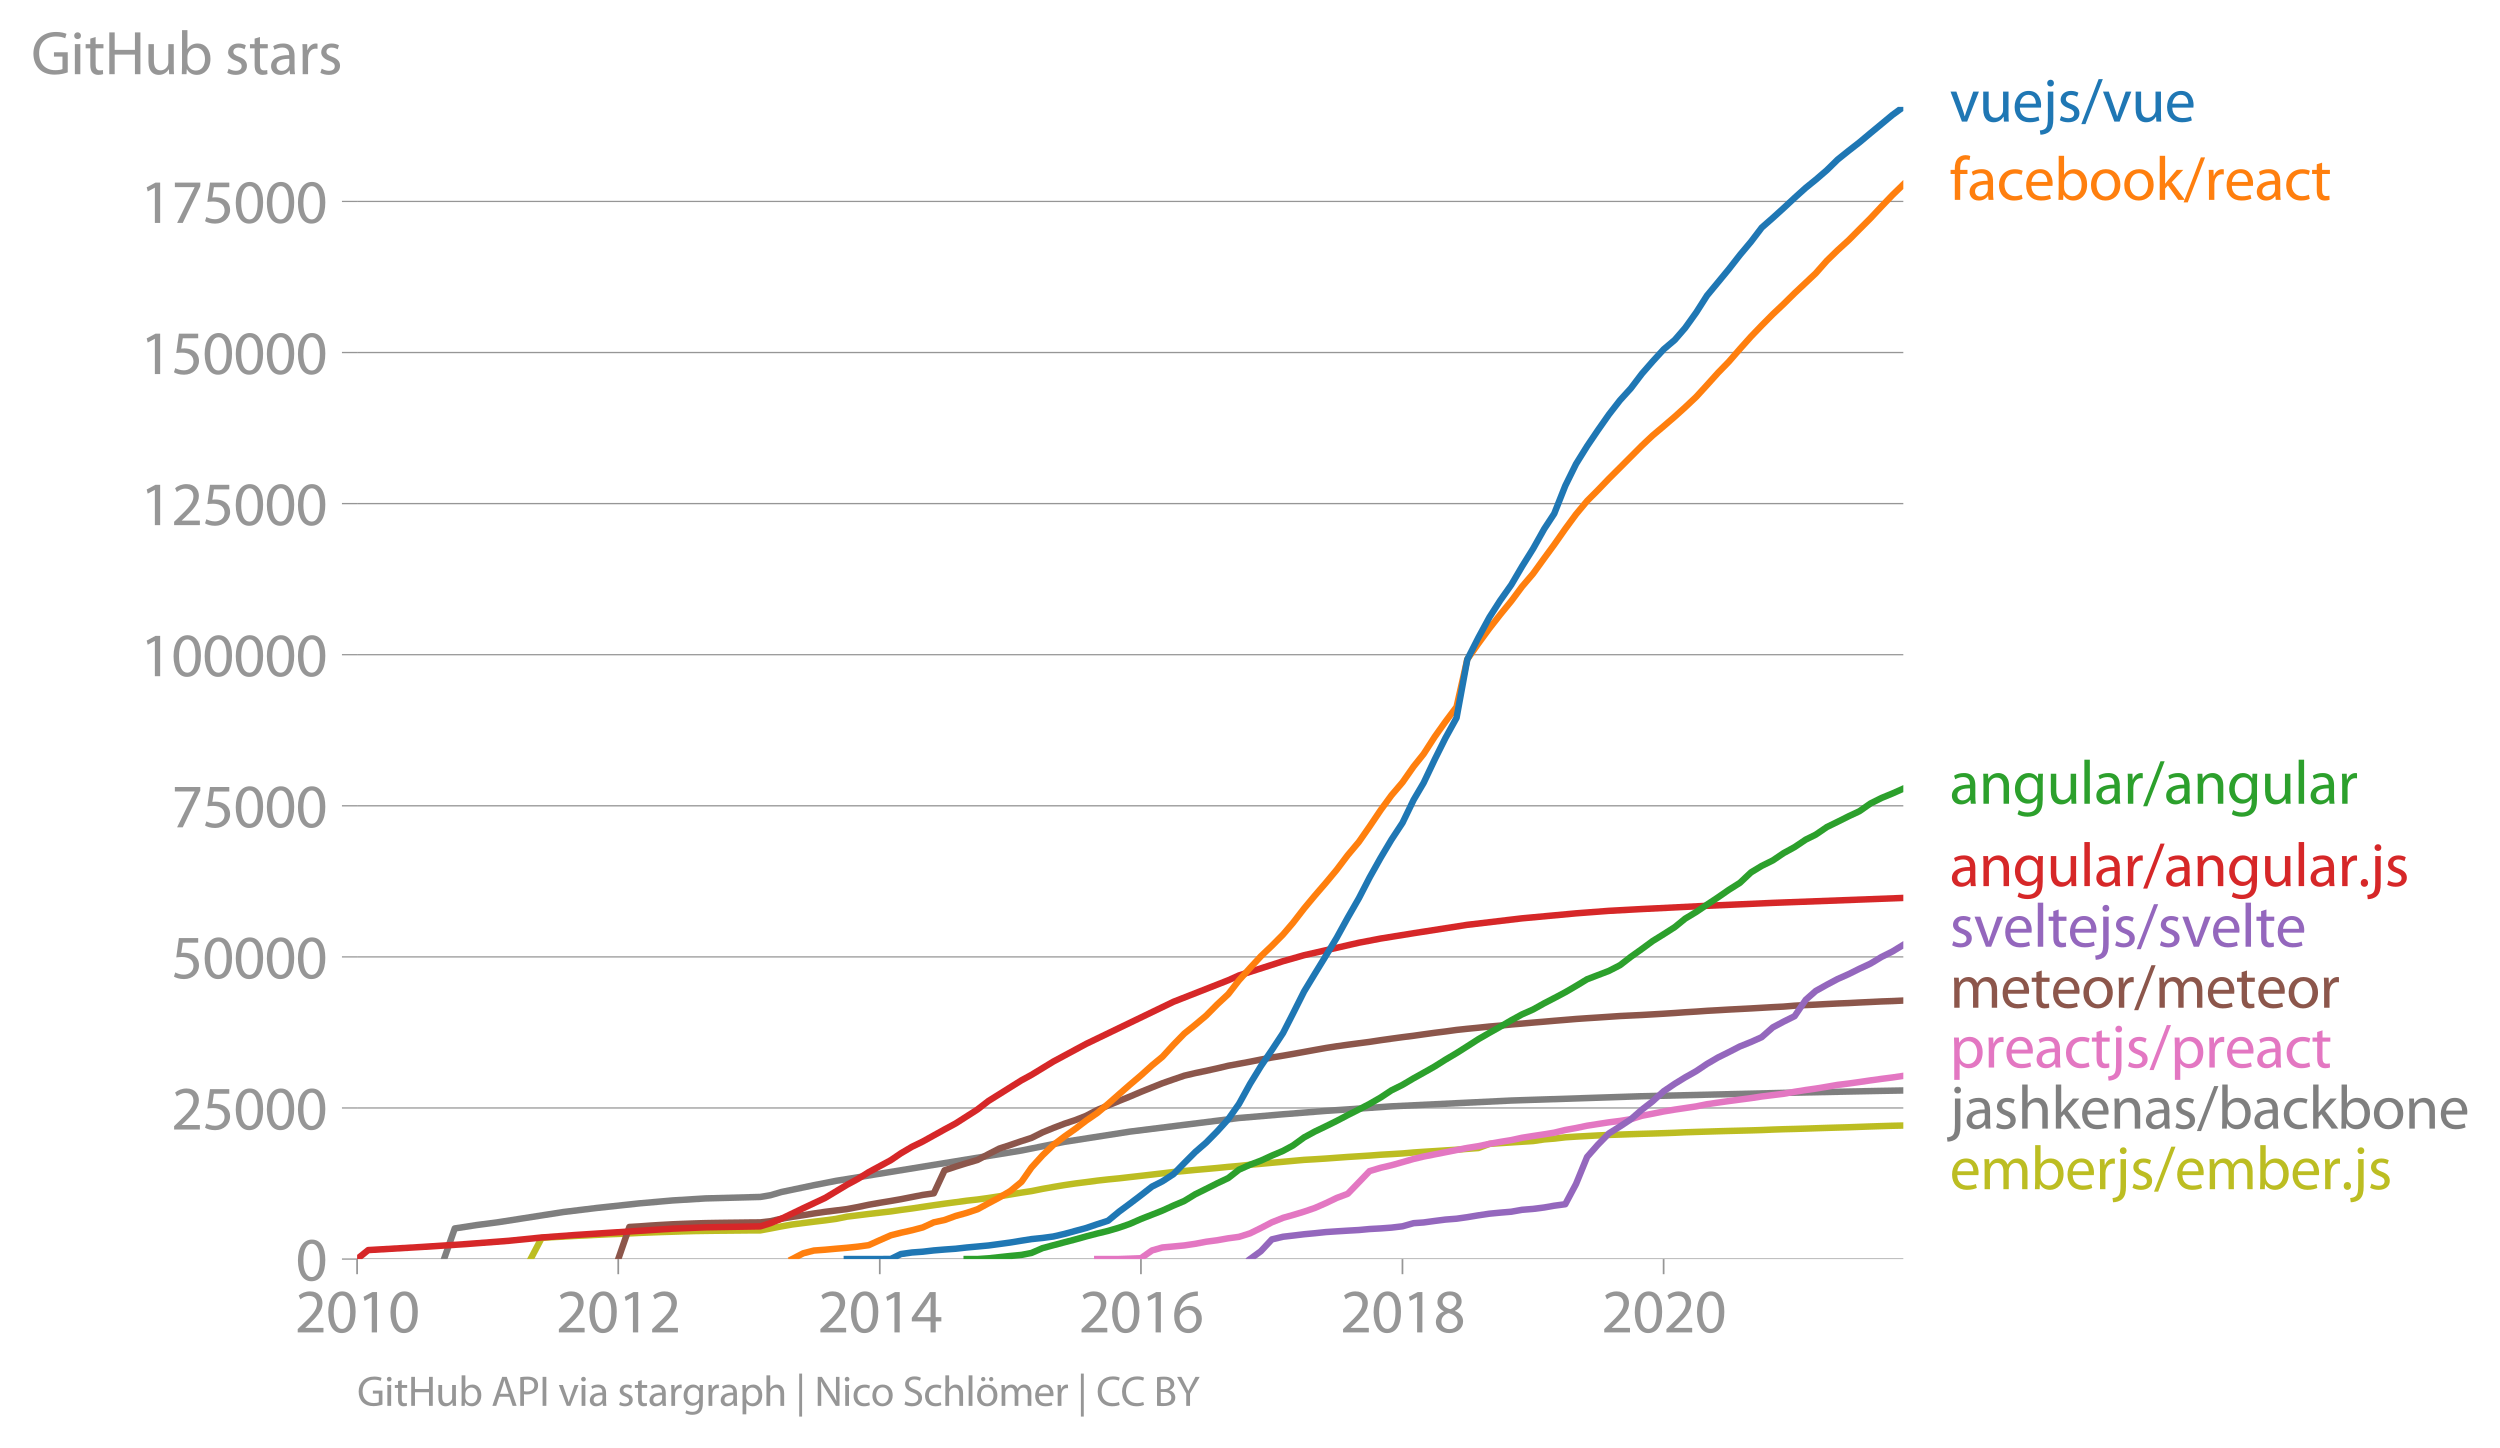 <svg height="445.767" viewBox="0 0 577.407 334.325" width="769.876" xmlns="http://www.w3.org/2000/svg" xmlns:xlink="http://www.w3.org/1999/xlink"><defs><style>*{stroke-linecap:butt;stroke-linejoin:round}</style></defs><g id="figure_1"><path d="M0 334.325h577.407V0H0z" style="fill:none" id="patch_1"/><g id="axes_1"><path d="M82.476 290.798h357.12V24.686H82.476z" style="fill:none" id="patch_2"/><g id="matplotlib.axis_1"><g id="xtick_1"><g id="line2d_1"><defs><path d="M0 0v3.5" id="m8c56666981" style="stroke:#969696;stroke-width:.4"/></defs><use style="fill:#969696;stroke:#969696;stroke-width:.4" x="82.476" xlink:href="#m8c56666981" y="290.798"/></g><g style="fill:#969696" transform="matrix(.14 0 0 -.14 68.113 307.738)" id="text_1"><defs><path d="M2944 0v467H1075v13l333 307c877 845 1434 1466 1434 2234 0 595-378 1209-1274 1209-480 0-890-179-1178-422l180-397c192 160 505 352 883 352 621 0 825-390 825-813-6-627-486-1164-1548-2176L288 346V0h2656z" id="MyriadPro-Regular-32" transform="scale(.016)"/><path d="M1677 4230c-845 0-1447-768-1447-2163C243 691 794-70 1606-70c922 0 1447 780 1447 2195 0 1325-499 2105-1376 2105zm-32-435c582 0 845-672 845-1696 0-1062-276-1734-852-1734-512 0-844 614-844 1696 0 1133 358 1734 851 1734z" id="MyriadPro-Regular-30" transform="scale(.016)"/><path d="M1510 0h544v4160h-480l-908-486 108-429 724 390h12V0z" id="MyriadPro-Regular-31" transform="scale(.016)"/></defs><use xlink:href="#MyriadPro-Regular-32"/><use x="51.3" xlink:href="#MyriadPro-Regular-30"/><use x="102.6" xlink:href="#MyriadPro-Regular-31"/><use x="153.9" xlink:href="#MyriadPro-Regular-30"/></g></g><g id="xtick_2"><use style="fill:#969696;stroke:#969696;stroke-width:.4" x="142.795" xlink:href="#m8c56666981" y="290.798" id="line2d_2"/><g style="fill:#969696" transform="matrix(.14 0 0 -.14 128.432 307.738)" id="text_2"><use xlink:href="#MyriadPro-Regular-32"/><use x="51.3" xlink:href="#MyriadPro-Regular-30"/><use x="102.6" xlink:href="#MyriadPro-Regular-31"/><use x="153.9" xlink:href="#MyriadPro-Regular-32"/></g></g><g id="xtick_3"><use style="fill:#969696;stroke:#969696;stroke-width:.4" x="203.196" xlink:href="#m8c56666981" y="290.798" id="line2d_3"/><g style="fill:#969696" transform="matrix(.14 0 0 -.14 188.833 307.738)" id="text_3"><defs><path d="M2560 0v1133h582v441h-582v2586h-608L96 1504v-371h1933V0h531zM666 1574v13l1017 1415c115 192 218 371 346 614h19c-13-218-19-435-19-653V1574H666z" id="MyriadPro-Regular-34" transform="scale(.016)"/></defs><use xlink:href="#MyriadPro-Regular-32"/><use x="51.3" xlink:href="#MyriadPro-Regular-30"/><use x="102.6" xlink:href="#MyriadPro-Regular-31"/><use x="153.9" xlink:href="#MyriadPro-Regular-34"/></g></g><g id="xtick_4"><use style="fill:#969696;stroke:#969696;stroke-width:.4" x="263.515" xlink:href="#m8c56666981" y="290.798" id="line2d_4"/><g style="fill:#969696" transform="matrix(.14 0 0 -.14 249.152 307.738)" id="text_4"><defs><path d="M2662 4224c-102 0-243-6-409-32-525-64-986-275-1331-614-410-410-704-1056-704-1876C218 621 800-70 1690-70c864 0 1382 704 1382 1465 0 813-518 1344-1254 1344-461 0-807-217-1005-480h-19c96 685 563 1331 1446 1479 160 25 307 32 422 25v461zM1690 365c-589 0-903 505-916 1190 0 103 26 186 64 250 154 301 468 512 807 512 518 0 857-359 857-954s-326-998-806-998h-6z" id="MyriadPro-Regular-36" transform="scale(.016)"/></defs><use xlink:href="#MyriadPro-Regular-32"/><use x="51.3" xlink:href="#MyriadPro-Regular-30"/><use x="102.6" xlink:href="#MyriadPro-Regular-31"/><use x="153.9" xlink:href="#MyriadPro-Regular-36"/></g></g><g id="xtick_5"><use style="fill:#969696;stroke:#969696;stroke-width:.4" x="323.916" xlink:href="#m8c56666981" y="290.798" id="line2d_5"/><g style="fill:#969696" transform="matrix(.14 0 0 -.14 309.553 307.738)" id="text_5"><defs><path d="M1062 2170c-512-218-825-589-825-1114C237 448 762-70 1632-70c794 0 1414 486 1414 1209 0 506-320 871-838 1075v20c512 243 685 620 685 972 0 519-403 1024-1210 1024-729 0-1286-448-1286-1107 0-358 198-717 659-934l6-19zm583-1831c-531 0-851 371-832 794 0 397 262 717 749 857 563-160 915-403 915-908 0-423-327-743-832-743zm6 3488c506 0 704-345 704-678 0-378-275-634-633-755-480 128-794 352-794 768 0 358 256 665 723 665z" id="MyriadPro-Regular-38" transform="scale(.016)"/></defs><use xlink:href="#MyriadPro-Regular-32"/><use x="51.3" xlink:href="#MyriadPro-Regular-30"/><use x="102.6" xlink:href="#MyriadPro-Regular-31"/><use x="153.9" xlink:href="#MyriadPro-Regular-38"/></g></g><g id="xtick_6"><use style="fill:#969696;stroke:#969696;stroke-width:.4" x="384.235" xlink:href="#m8c56666981" y="290.798" id="line2d_6"/><g style="fill:#969696" transform="matrix(.14 0 0 -.14 369.872 307.738)" id="text_6"><use xlink:href="#MyriadPro-Regular-32"/><use x="51.3" xlink:href="#MyriadPro-Regular-30"/><use x="102.6" xlink:href="#MyriadPro-Regular-32"/><use x="153.9" xlink:href="#MyriadPro-Regular-30"/></g></g></g><g id="matplotlib.axis_2"><g id="ytick_1"><path clip-path="url(#p722b0e2f4d)" d="M82.476 290.798h357.12" style="fill:none;stroke:#969696;stroke-linecap:square;stroke-width:.3" id="line2d_7"/><g id="line2d_8"><defs><path d="M0 0h-3.5" id="mf3f3670316" style="stroke:#969696;stroke-width:.3"/></defs><use style="fill:#969696;stroke:#969696;stroke-width:.3" x="82.476" xlink:href="#mf3f3670316" y="290.798"/></g><use xlink:href="#MyriadPro-Regular-30" style="fill:#969696" transform="matrix(.14 0 0 -.14 68.295 295.768)" id="text_7"/></g><g id="ytick_2"><path clip-path="url(#p722b0e2f4d)" d="M82.476 255.901h357.12" style="fill:none;stroke:#969696;stroke-linecap:square;stroke-width:.3" id="line2d_9"/><use style="fill:#969696;stroke:#969696;stroke-width:.3" x="82.476" xlink:href="#mf3f3670316" y="255.901" id="line2d_10"/><g style="fill:#969696" transform="matrix(.14 0 0 -.14 39.568 260.872)" id="text_8"><defs><path d="M2771 4160H781L512 2163c154 19 339 45 576 45 832 0 1190-384 1197-922 0-556-455-902-986-902-377 0-717 128-889 230L269 186C467 58 851-70 1306-70c902 0 1548 608 1548 1420 0 525-268 884-595 1069-256 154-576 224-896 224-153 0-243-13-339-25l160 1068h1587v474z" id="MyriadPro-Regular-35" transform="scale(.016)"/></defs><use xlink:href="#MyriadPro-Regular-32"/><use x="51.3" xlink:href="#MyriadPro-Regular-35"/><use x="102.6" xlink:href="#MyriadPro-Regular-30"/><use x="153.9" xlink:href="#MyriadPro-Regular-30"/><use x="205.2" xlink:href="#MyriadPro-Regular-30"/></g></g><g id="ytick_3"><path clip-path="url(#p722b0e2f4d)" d="M82.476 221.005h357.12" style="fill:none;stroke:#969696;stroke-linecap:square;stroke-width:.3" id="line2d_11"/><use style="fill:#969696;stroke:#969696;stroke-width:.3" x="82.476" xlink:href="#mf3f3670316" y="221.005" id="line2d_12"/><g style="fill:#969696" transform="matrix(.14 0 0 -.14 39.568 225.975)" id="text_9"><use xlink:href="#MyriadPro-Regular-35"/><use x="51.3" xlink:href="#MyriadPro-Regular-30"/><use x="102.6" xlink:href="#MyriadPro-Regular-30"/><use x="153.9" xlink:href="#MyriadPro-Regular-30"/><use x="205.2" xlink:href="#MyriadPro-Regular-30"/></g></g><g id="ytick_4"><path clip-path="url(#p722b0e2f4d)" d="M82.476 186.109h357.12" style="fill:none;stroke:#969696;stroke-linecap:square;stroke-width:.3" id="line2d_13"/><use style="fill:#969696;stroke:#969696;stroke-width:.3" x="82.476" xlink:href="#mf3f3670316" y="186.109" id="line2d_14"/><g style="fill:#969696" transform="matrix(.14 0 0 -.14 39.568 191.079)" id="text_10"><defs><path d="M365 4160v-467h2035v-13L595 0h583l1811 3789v371H365z" id="MyriadPro-Regular-37" transform="scale(.016)"/></defs><use xlink:href="#MyriadPro-Regular-37"/><use x="51.3" xlink:href="#MyriadPro-Regular-35"/><use x="102.6" xlink:href="#MyriadPro-Regular-30"/><use x="153.9" xlink:href="#MyriadPro-Regular-30"/><use x="205.2" xlink:href="#MyriadPro-Regular-30"/></g></g><g id="ytick_5"><path clip-path="url(#p722b0e2f4d)" d="M82.476 151.212h357.12" style="fill:none;stroke:#969696;stroke-linecap:square;stroke-width:.3" id="line2d_15"/><use style="fill:#969696;stroke:#969696;stroke-width:.3" x="82.476" xlink:href="#mf3f3670316" y="151.212" id="line2d_16"/><g style="fill:#969696" transform="matrix(.14 0 0 -.14 32.387 156.182)" id="text_11"><use xlink:href="#MyriadPro-Regular-31"/><use x="51.3" xlink:href="#MyriadPro-Regular-30"/><use x="102.6" xlink:href="#MyriadPro-Regular-30"/><use x="153.9" xlink:href="#MyriadPro-Regular-30"/><use x="205.2" xlink:href="#MyriadPro-Regular-30"/><use x="256.5" xlink:href="#MyriadPro-Regular-30"/></g></g><g id="ytick_6"><path clip-path="url(#p722b0e2f4d)" d="M82.476 116.316h357.12" style="fill:none;stroke:#969696;stroke-linecap:square;stroke-width:.3" id="line2d_17"/><use style="fill:#969696;stroke:#969696;stroke-width:.3" x="82.476" xlink:href="#mf3f3670316" y="116.316" id="line2d_18"/><g style="fill:#969696" transform="matrix(.14 0 0 -.14 32.387 121.286)" id="text_12"><use xlink:href="#MyriadPro-Regular-31"/><use x="51.3" xlink:href="#MyriadPro-Regular-32"/><use x="102.6" xlink:href="#MyriadPro-Regular-35"/><use x="153.9" xlink:href="#MyriadPro-Regular-30"/><use x="205.2" xlink:href="#MyriadPro-Regular-30"/><use x="256.5" xlink:href="#MyriadPro-Regular-30"/></g></g><g id="ytick_7"><path clip-path="url(#p722b0e2f4d)" d="M82.476 81.42h357.12" style="fill:none;stroke:#969696;stroke-linecap:square;stroke-width:.3" id="line2d_19"/><use style="fill:#969696;stroke:#969696;stroke-width:.3" x="82.476" xlink:href="#mf3f3670316" y="81.419" id="line2d_20"/><g style="fill:#969696" transform="matrix(.14 0 0 -.14 32.387 86.39)" id="text_13"><use xlink:href="#MyriadPro-Regular-31"/><use x="51.3" xlink:href="#MyriadPro-Regular-35"/><use x="102.6" xlink:href="#MyriadPro-Regular-30"/><use x="153.9" xlink:href="#MyriadPro-Regular-30"/><use x="205.2" xlink:href="#MyriadPro-Regular-30"/><use x="256.5" xlink:href="#MyriadPro-Regular-30"/></g></g><g id="ytick_8"><path clip-path="url(#p722b0e2f4d)" d="M82.476 46.523h357.12" style="fill:none;stroke:#969696;stroke-linecap:square;stroke-width:.3" id="line2d_21"/><use style="fill:#969696;stroke:#969696;stroke-width:.3" x="82.476" xlink:href="#mf3f3670316" y="46.523" id="line2d_22"/><g style="fill:#969696" transform="matrix(.14 0 0 -.14 32.387 51.493)" id="text_14"><use xlink:href="#MyriadPro-Regular-31"/><use x="51.3" xlink:href="#MyriadPro-Regular-37"/><use x="102.6" xlink:href="#MyriadPro-Regular-35"/><use x="153.9" xlink:href="#MyriadPro-Regular-30"/><use x="205.2" xlink:href="#MyriadPro-Regular-30"/><use x="256.5" xlink:href="#MyriadPro-Regular-30"/></g></g><g style="fill:#969696" transform="matrix(.14 0 0 -.14 7.2 17.14)" id="text_15"><defs><path d="M3770 2266H2349v-448h877V531c-128-64-378-115-743-115-1005 0-1664 646-1664 1741 0 1081 685 1734 1735 1734 435 0 723-83 953-185l135 454c-186 90-576 198-1076 198-1446 0-2329-940-2336-2227 0-672 231-1248 602-1606 422-403 960-570 1613-570 582 0 1075 147 1325 237v2074z" id="MyriadPro-Regular-47" transform="scale(.016)"/><path d="M1030 0v3098H467V0h563zM749 4320c-205 0-352-154-352-352 0-192 141-346 339-346 224 0 365 154 358 346 0 198-134 352-345 352z" id="MyriadPro-Regular-69" transform="scale(.016)"/><path d="M595 3667v-569H115v-429h480V979c0-365 58-640 218-806C947 19 1158-70 1421-70c217 0 390 38 499 83l-26 422c-83-25-172-38-326-38-314 0-422 217-422 601v1671h806v429h-806v742l-551-173z" id="MyriadPro-Regular-74" transform="scale(.016)"/><path d="M486 4314V0h557v2022h2087V0h563v4314h-563V2509H1043v1805H486z" id="MyriadPro-Regular-48" transform="scale(.016)"/><path d="M3059 3098h-563V1197c0-103-19-205-51-288-103-250-365-512-743-512-512 0-691 397-691 985v1716H448V1286C448 198 1030-70 1517-70c550 0 877 326 1024 576h13l32-506h499c-19 243-26 525-26 845v2253z" id="MyriadPro-Regular-75" transform="scale(.016)"/><path d="M467 800c0-275-13-589-25-800h486l26 512h19c230-410 589-582 1037-582 691 0 1388 550 1388 1657 7 941-537 1581-1305 1581-499 0-858-224-1056-570h-13v1946H467V800zm557 998c0 90 19 167 32 231 115 429 474 691 858 691 601 0 921-531 921-1152 0-710-352-1190-941-1190-409 0-736 268-844 659-13 64-26 134-26 205v556z" id="MyriadPro-Regular-62" transform="scale(.016)"/><path d="M250 147C467 19 781-70 1120-70c736 0 1158 390 1158 934 0 461-275 730-812 934-404 154-589 269-589 525 0 231 185 423 518 423 288 0 512-103 634-180l141 410c-173 102-448 192-762 192-666 0-1069-410-1069-909 0-371 263-678 819-877 416-153 576-300 576-569 0-256-192-461-601-461-282 0-576 115-743 224L250 147z" id="MyriadPro-Regular-73" transform="scale(.016)"/><path d="M2643 1901c0 621-230 1267-1177 1267-391 0-762-109-1018-275l128-371c218 140 518 230 806 230 634 0 704-461 704-717v-64C890 1978 224 1568 224 819c0-448 320-889 947-889 442 0 775 217 947 460h20l44-390h512c-38 211-51 474-51 742v1159zm-544-858c0-57-13-121-32-179-89-262-345-518-749-518-288 0-531 172-531 537 0 602 698 711 1312 698v-538z" id="MyriadPro-Regular-61" transform="scale(.016)"/><path d="M467 0h557v1651c0 96 13 186 26 263 76 422 358 723 755 723 77 0 134-7 192-19v531c-51 13-96 19-160 19-378 0-717-262-858-678h-25l-20 608H442c19-288 25-602 25-967V0z" id="MyriadPro-Regular-72" transform="scale(.016)"/></defs><use xlink:href="#MyriadPro-Regular-47"/><use x="64.6" xlink:href="#MyriadPro-Regular-69"/><use x="88" xlink:href="#MyriadPro-Regular-74"/><use x="121.1" xlink:href="#MyriadPro-Regular-48"/><use x="186.3" xlink:href="#MyriadPro-Regular-75"/><use x="241.4" xlink:href="#MyriadPro-Regular-62"/><use x="298.3" xlink:href="#MyriadPro-Regular-20"/><use x="319.5" xlink:href="#MyriadPro-Regular-73"/><use x="359.1" xlink:href="#MyriadPro-Regular-74"/><use x="392.2" xlink:href="#MyriadPro-Regular-61"/><use x="440.4" xlink:href="#MyriadPro-Regular-72"/><use x="473.1" xlink:href="#MyriadPro-Regular-73"/></g></g><path clip-path="url(#p722b0e2f4d)" d="m122.551 290.798 2.562-4.902 2.478-.151 2.562-.137 2.561-.15 2.48-.115 2.56-.134 2.48-.12 2.561-.1 2.561-.116 2.397-.12 2.561-.098 2.479-.097 2.562-.076 2.478-.081 2.562-.07 2.561-.04 2.48-.033 2.56-.023 2.48-.024 2.561-.025 2.561-.01 2.314-.429 2.562-.495 2.478-.438 2.562-.331 2.479-.313 2.561-.308 2.562-.35 2.479-.506 2.561-.314 2.479-.311 2.561-.299 2.562-.292 2.313-.339 2.562-.34 2.479-.372 2.561-.382 2.48-.352 2.56-.34 2.562-.35 2.479-.273 2.561-.356 2.48-.384 2.56-.424 2.562-.429 2.314-.349 2.561-.515 2.48-.441 2.56-.429 2.48-.368 2.561-.325 2.561-.34 2.48-.277 2.56-.253 2.48-.287 2.561-.288 2.562-.295 2.396-.282 2.561-.312 2.48-.226 2.56-.253 2.48-.216 2.561-.23 2.561-.259 2.48-.215 2.56-.27 2.48-.221 2.561-.24 2.562-.228 2.313-.213 2.562-.23 2.479-.142 2.561-.164 2.479-.183 2.561-.186 2.562-.16 2.479-.158 2.561-.196 2.479-.14 2.561-.158 2.562-.22 2.314-.161 2.561-.157 2.479-.164 2.561-.153 2.48-.202 2.56-.188 2.562-.955 2.479-.175 2.562-.162 2.478-.161 2.562-.162 2.561-.377 2.314-.183 2.561-.304 2.48-.16 2.56-.134 2.48-.136 2.561-.118 2.562-.08 2.478-.09 2.562-.086 2.479-.069 2.561-.08 2.562-.093 2.396-.114 2.561-.083 2.48-.074 2.56-.08 2.48-.07 2.561-.065 2.562-.067 2.478-.076 2.562-.11 2.479-.082 2.561-.065 2.562-.077 2.313-.081 2.562-.084 2.479-.074 2.561-.072 2.479-.092 2.561-.09 2.562-.085 2.479-.075 2.561-.055" style="fill:none;stroke:#bcbd22;stroke-linecap:square;stroke-width:1.5" id="line2d_23"/><path clip-path="url(#p722b0e2f4d)" d="m102.555 290.798 2.479-7.077 5.04-.778 5.123-.678 14.956-2.34 7.602-.925 9.998-1.077 7.602-.668 7.601-.466 12.642-.34 2.314-.391 2.562-.748 7.519-1.58 5.123-1.007 42.801-6.996 9.916-2.005 15.12-2.364 25.202-3.146 10.164-.859 9.915-.788 15.121-1.043 27.68-1.344 30.16-.994 32.72-.774 22.64-.464 5.041-.092h0" style="fill:none;stroke:#7f7f7f;stroke-linecap:square;stroke-width:1.5" id="line2d_24"/><path clip-path="url(#p722b0e2f4d)" d="m253.434 290.798 2.48-.001 2.56-.013 2.48-.084 2.561-.099 2.562-1.802 2.396-.681 2.561-.233 2.48-.236 2.56-.381 2.48-.473 2.561-.341 2.561-.455 2.48-.334 2.56-.81 2.48-1.222 2.561-1.329 2.562-1.029 2.313-.657 2.562-.776 2.479-.849 2.561-1.12 2.479-1.191 2.561-.966 2.562-2.651 2.479-2.59 2.561-.764 2.479-.578 2.561-.723 2.562-.737 2.314-.552 2.561-.506 2.479-.489 2.561-.51 2.48-.486 2.56-.41 2.562-.541 2.479-.445 2.562-.414 2.478-.543 2.562-.406 2.561-.388 2.314-.382 2.561-.619 2.48-.452 2.56-.534 2.48-.39 2.561-.396 2.562-.323 2.478-.393 2.562-.792 2.479-.48 2.561-.518 2.562-.43 2.396-.357 2.561-.383 2.48-.505 2.56-.373 2.48-.35 2.561-.342 2.562-.338 2.478-.38 2.562-.318 2.479-.303 2.561-.469 2.562-.406 2.313-.33 2.562-.422 2.479-.431 2.561-.312 2.479-.347 2.561-.381 2.562-.352 2.479-.318 2.561-.376" style="fill:none;stroke:#e377c2;stroke-linecap:square;stroke-width:1.5" id="line2d_25"/><g style="fill:#1f77b4" transform="matrix(.14 0 0 -.14 450.31 28.089)" id="text_16"><defs><path d="M83 3098 1261 0h537l1216 3098h-588l-602-1741c-102-282-192-538-262-794h-20c-64 256-147 512-249 794L685 3098H83z" id="MyriadPro-Regular-76" transform="scale(.016)"/><path d="M2957 1446c6 58 19 148 19 263 0 569-269 1459-1280 1459-902 0-1453-736-1453-1670C243 563 813-70 1766-70c493 0 832 108 1031 198l-96 403c-211-89-455-160-858-160-563 0-1049 314-1062 1075h2176zM787 1850c45 390 295 915 864 915 634 0 787-557 781-915H787z" id="MyriadPro-Regular-65" transform="scale(.016)"/><path d="M-230-1350c300 0 710 102 960 352 275 281 371 672 371 1273v2823H538V493c0-743-58-992-212-1165C192-819-32-890-288-909l58-441zM826 4320c-212 0-359-154-359-352 0-186 135-346 346-346 224 0 358 160 352 346 0 198-135 352-339 352z" id="MyriadPro-Regular-6a" transform="scale(.016)"/><path d="m422-256 1792 4640h-435L-6-256h428z" id="MyriadPro-Regular-2f" transform="scale(.016)"/></defs><use xlink:href="#MyriadPro-Regular-76"/><use x="48.1" xlink:href="#MyriadPro-Regular-75"/><use x="103.2" xlink:href="#MyriadPro-Regular-65"/><use x="153.3" xlink:href="#MyriadPro-Regular-6a"/><use x="177.6" xlink:href="#MyriadPro-Regular-73"/><use x="217.2" xlink:href="#MyriadPro-Regular-2f"/><use x="251.5" xlink:href="#MyriadPro-Regular-76"/><use x="299.6" xlink:href="#MyriadPro-Regular-75"/><use x="354.7" xlink:href="#MyriadPro-Regular-65"/></g><g style="fill:#ff7f0e" transform="matrix(.14 0 0 -.14 450.31 46.166)" id="text_17"><defs><path d="M1082 0v2669h748v429h-748v166c0 474 121 896 601 896 160 0 275-32 359-70l76 435c-108 45-281 89-480 89-262 0-544-83-755-288-262-249-358-646-358-1081v-147H90v-429h435V0h557z" id="MyriadPro-Regular-66" transform="scale(.016)"/><path d="M2579 538c-160-71-371-154-691-154-614 0-1075 442-1075 1158 0 647 384 1172 1094 1172 307 0 519-71 653-148l128 436c-154 76-448 160-781 160-1011 0-1664-692-1664-1645C243 570 851-70 1786-70c416 0 742 108 889 185l-96 423z" id="MyriadPro-Regular-63" transform="scale(.016)"/><path d="M1779 3168c-857 0-1536-608-1536-1645C243 544 890-70 1728-70c749 0 1542 499 1542 1644 0 948-601 1594-1491 1594zm-13-422c666 0 928-666 928-1191 0-697-403-1203-940-1203-551 0-941 512-941 1190 0 589 288 1204 953 1204z" id="MyriadPro-Regular-6f" transform="scale(.016)"/><path d="M1024 4544H467V0h557v1165l288 320L2381 0h685L1702 1824l1197 1274h-678l-909-1069c-90-109-198-243-275-352h-13v2867z" id="MyriadPro-Regular-6b" transform="scale(.016)"/></defs><use xlink:href="#MyriadPro-Regular-66"/><use x="29.2" xlink:href="#MyriadPro-Regular-61"/><use x="77.4" xlink:href="#MyriadPro-Regular-63"/><use x="122.2" xlink:href="#MyriadPro-Regular-65"/><use x="172.3" xlink:href="#MyriadPro-Regular-62"/><use x="229.2" xlink:href="#MyriadPro-Regular-6f"/><use x="284.1" xlink:href="#MyriadPro-Regular-6f"/><use x="339" xlink:href="#MyriadPro-Regular-6b"/><use x="385.9" xlink:href="#MyriadPro-Regular-2f"/><use x="420.2" xlink:href="#MyriadPro-Regular-72"/><use x="452.9" xlink:href="#MyriadPro-Regular-65"/><use x="503" xlink:href="#MyriadPro-Regular-61"/><use x="551.2" xlink:href="#MyriadPro-Regular-63"/><use x="596" xlink:href="#MyriadPro-Regular-74"/></g><g style="fill:#2ca02c" transform="matrix(.14 0 0 -.14 450.31 185.637)" id="text_18"><defs><path d="M467 0h563v1862c0 96 13 192 39 263 96 313 384 576 755 576 531 0 717-416 717-915V0h563v1850c0 1062-666 1318-1094 1318-512 0-871-288-1024-582h-13l-32 512H442c19-256 25-519 25-839V0z" id="MyriadPro-Regular-6e" transform="scale(.016)"/><path d="M3110 2246c0 378 13 628 26 852h-493l-25-468h-13c-135 256-429 538-967 538-710 0-1395-595-1395-1645C243 666 794 13 1562 13c480 0 812 230 985 518h13V186c0-781-422-1082-998-1082-384 0-704 115-909 243l-141-429c250-166 659-256 1030-256 391 0 826 90 1127 372 301 268 441 704 441 1414v1798zm-556-928c0-96-13-204-45-300-122-359-435-576-781-576-608 0-915 505-915 1113 0 717 384 1171 921 1171 410 0 685-268 788-595 25-77 32-160 32-256v-557z" id="MyriadPro-Regular-67" transform="scale(.016)"/><path d="M467 0h563v4544H467V0z" id="MyriadPro-Regular-6c" transform="scale(.016)"/></defs><use xlink:href="#MyriadPro-Regular-61"/><use x="48.2" xlink:href="#MyriadPro-Regular-6e"/><use x="103.7" xlink:href="#MyriadPro-Regular-67"/><use x="159.6" xlink:href="#MyriadPro-Regular-75"/><use x="214.7" xlink:href="#MyriadPro-Regular-6c"/><use x="238.3" xlink:href="#MyriadPro-Regular-61"/><use x="286.5" xlink:href="#MyriadPro-Regular-72"/><use x="319.2" xlink:href="#MyriadPro-Regular-2f"/><use x="353.5" xlink:href="#MyriadPro-Regular-61"/><use x="401.7" xlink:href="#MyriadPro-Regular-6e"/><use x="457.2" xlink:href="#MyriadPro-Regular-67"/><use x="513.1" xlink:href="#MyriadPro-Regular-75"/><use x="568.2" xlink:href="#MyriadPro-Regular-6c"/><use x="591.8" xlink:href="#MyriadPro-Regular-61"/><use x="640" xlink:href="#MyriadPro-Regular-72"/></g><g style="fill:#d62728" transform="matrix(.14 0 0 -.14 450.31 204.658)" id="text_19"><defs><path d="M710-70c237 0 384 172 384 403 0 237-153 403-377 403S333 570 333 333c0-231 153-403 371-403h6z" id="MyriadPro-Regular-2e" transform="scale(.016)"/></defs><use xlink:href="#MyriadPro-Regular-61"/><use x="48.2" xlink:href="#MyriadPro-Regular-6e"/><use x="103.7" xlink:href="#MyriadPro-Regular-67"/><use x="159.6" xlink:href="#MyriadPro-Regular-75"/><use x="214.7" xlink:href="#MyriadPro-Regular-6c"/><use x="238.3" xlink:href="#MyriadPro-Regular-61"/><use x="286.5" xlink:href="#MyriadPro-Regular-72"/><use x="319.2" xlink:href="#MyriadPro-Regular-2f"/><use x="353.5" xlink:href="#MyriadPro-Regular-61"/><use x="401.7" xlink:href="#MyriadPro-Regular-6e"/><use x="457.2" xlink:href="#MyriadPro-Regular-67"/><use x="513.1" xlink:href="#MyriadPro-Regular-75"/><use x="568.2" xlink:href="#MyriadPro-Regular-6c"/><use x="591.8" xlink:href="#MyriadPro-Regular-61"/><use x="640" xlink:href="#MyriadPro-Regular-72"/><use x="672.7" xlink:href="#MyriadPro-Regular-2e"/><use x="693.4" xlink:href="#MyriadPro-Regular-6a"/><use x="717.7" xlink:href="#MyriadPro-Regular-73"/></g><g style="fill:#9467bd" transform="matrix(.14 0 0 -.14 450.31 218.658)" id="text_20"><use xlink:href="#MyriadPro-Regular-73"/><use x="39.6" xlink:href="#MyriadPro-Regular-76"/><use x="87.7" xlink:href="#MyriadPro-Regular-65"/><use x="137.8" xlink:href="#MyriadPro-Regular-6c"/><use x="161.4" xlink:href="#MyriadPro-Regular-74"/><use x="194.5" xlink:href="#MyriadPro-Regular-65"/><use x="244.6" xlink:href="#MyriadPro-Regular-6a"/><use x="268.9" xlink:href="#MyriadPro-Regular-73"/><use x="308.5" xlink:href="#MyriadPro-Regular-2f"/><use x="342.8" xlink:href="#MyriadPro-Regular-73"/><use x="382.4" xlink:href="#MyriadPro-Regular-76"/><use x="430.5" xlink:href="#MyriadPro-Regular-65"/><use x="480.6" xlink:href="#MyriadPro-Regular-6c"/><use x="504.2" xlink:href="#MyriadPro-Regular-74"/><use x="537.3" xlink:href="#MyriadPro-Regular-65"/></g><g style="fill:#8c564b" transform="matrix(.14 0 0 -.14 450.31 232.749)" id="text_21"><defs><path d="M467 0h551v1869c0 96 12 192 44 275 90 282 346 563 698 563 429 0 646-358 646-851V0h551v1914c0 102 19 204 45 281 96 275 345 512 665 512 455 0 672-358 672-953V0h551v1824c0 1075-608 1344-1018 1344-294 0-499-77-685-218-128-96-249-230-345-403h-13c-135 365-455 621-877 621-512 0-800-275-973-570h-19l-26 500H442c19-256 25-519 25-839V0z" id="MyriadPro-Regular-6d" transform="scale(.016)"/></defs><use xlink:href="#MyriadPro-Regular-6d"/><use x="83.4" xlink:href="#MyriadPro-Regular-65"/><use x="133.5" xlink:href="#MyriadPro-Regular-74"/><use x="166.6" xlink:href="#MyriadPro-Regular-65"/><use x="216.7" xlink:href="#MyriadPro-Regular-6f"/><use x="271.6" xlink:href="#MyriadPro-Regular-72"/><use x="304.3" xlink:href="#MyriadPro-Regular-2f"/><use x="338.6" xlink:href="#MyriadPro-Regular-6d"/><use x="422" xlink:href="#MyriadPro-Regular-65"/><use x="472.1" xlink:href="#MyriadPro-Regular-74"/><use x="505.2" xlink:href="#MyriadPro-Regular-65"/><use x="555.3" xlink:href="#MyriadPro-Regular-6f"/><use x="610.2" xlink:href="#MyriadPro-Regular-72"/></g><g style="fill:#e377c2" transform="matrix(.14 0 0 -.14 450.31 246.567)" id="text_22"><defs><path d="M467-1267h557V416h13c185-307 544-486 953-486 730 0 1408 550 1408 1664 0 940-563 1574-1312 1574-505 0-870-224-1100-602h-13l-26 532H442c12-295 25-615 25-1012v-3353zm557 3059c0 77 19 160 38 230 109 423 468 698 852 698 595 0 921-531 921-1152 0-710-345-1197-941-1197-403 0-742 269-844 659-13 71-26 148-26 231v531z" id="MyriadPro-Regular-70" transform="scale(.016)"/></defs><use xlink:href="#MyriadPro-Regular-70"/><use x="56.9" xlink:href="#MyriadPro-Regular-72"/><use x="89.6" xlink:href="#MyriadPro-Regular-65"/><use x="139.7" xlink:href="#MyriadPro-Regular-61"/><use x="187.9" xlink:href="#MyriadPro-Regular-63"/><use x="232.7" xlink:href="#MyriadPro-Regular-74"/><use x="265.8" xlink:href="#MyriadPro-Regular-6a"/><use x="290.1" xlink:href="#MyriadPro-Regular-73"/><use x="329.7" xlink:href="#MyriadPro-Regular-2f"/><use x="364" xlink:href="#MyriadPro-Regular-70"/><use x="420.9" xlink:href="#MyriadPro-Regular-72"/><use x="453.6" xlink:href="#MyriadPro-Regular-65"/><use x="503.7" xlink:href="#MyriadPro-Regular-61"/><use x="551.9" xlink:href="#MyriadPro-Regular-63"/><use x="596.7" xlink:href="#MyriadPro-Regular-74"/></g><g style="fill:#7f7f7f" transform="matrix(.14 0 0 -.14 450.31 260.658)" id="text_23"><defs><path d="M467 0h563v1869c0 109 7 192 39 269 102 307 390 563 755 563 531 0 717-423 717-922V0h563v1843c0 1069-666 1325-1082 1325-211 0-409-64-576-160-172-96-313-237-403-397h-13v1933H467V0z" id="MyriadPro-Regular-68" transform="scale(.016)"/></defs><use xlink:href="#MyriadPro-Regular-6a"/><use x="24.3" xlink:href="#MyriadPro-Regular-61"/><use x="72.5" xlink:href="#MyriadPro-Regular-73"/><use x="112.1" xlink:href="#MyriadPro-Regular-68"/><use x="167.6" xlink:href="#MyriadPro-Regular-6b"/><use x="214.5" xlink:href="#MyriadPro-Regular-65"/><use x="264.6" xlink:href="#MyriadPro-Regular-6e"/><use x="320.1" xlink:href="#MyriadPro-Regular-61"/><use x="368.3" xlink:href="#MyriadPro-Regular-73"/><use x="407.9" xlink:href="#MyriadPro-Regular-2f"/><use x="442.2" xlink:href="#MyriadPro-Regular-62"/><use x="499.1" xlink:href="#MyriadPro-Regular-61"/><use x="547.3" xlink:href="#MyriadPro-Regular-63"/><use x="592.1" xlink:href="#MyriadPro-Regular-6b"/><use x="639" xlink:href="#MyriadPro-Regular-62"/><use x="695.9" xlink:href="#MyriadPro-Regular-6f"/><use x="750.8" xlink:href="#MyriadPro-Regular-6e"/><use x="806.3" xlink:href="#MyriadPro-Regular-65"/></g><g style="fill:#bcbd22" transform="matrix(.14 0 0 -.14 450.31 274.658)" id="text_24"><use xlink:href="#MyriadPro-Regular-65"/><use x="50.1" xlink:href="#MyriadPro-Regular-6d"/><use x="133.5" xlink:href="#MyriadPro-Regular-62"/><use x="190.4" xlink:href="#MyriadPro-Regular-65"/><use x="240.5" xlink:href="#MyriadPro-Regular-72"/><use x="273.2" xlink:href="#MyriadPro-Regular-6a"/><use x="297.5" xlink:href="#MyriadPro-Regular-73"/><use x="337.1" xlink:href="#MyriadPro-Regular-2f"/><use x="371.4" xlink:href="#MyriadPro-Regular-65"/><use x="421.5" xlink:href="#MyriadPro-Regular-6d"/><use x="504.9" xlink:href="#MyriadPro-Regular-62"/><use x="561.8" xlink:href="#MyriadPro-Regular-65"/><use x="611.9" xlink:href="#MyriadPro-Regular-72"/><use x="644.6" xlink:href="#MyriadPro-Regular-2e"/><use x="665.3" xlink:href="#MyriadPro-Regular-6a"/><use x="689.6" xlink:href="#MyriadPro-Regular-73"/></g><g style="fill:#969696" transform="matrix(.097 0 0 -.097 82.476 324.696)" id="text_25"><defs><path d="M2714 1357 3174 0h596L2298 4314h-672L160 0h576l448 1357h1530zm-1415 435 423 1248c83 262 153 525 217 781h13c64-250 128-506 224-787l422-1242H1299z" id="MyriadPro-Regular-41" transform="scale(.016)"/><path d="M486 0h557v1728c128-32 282-38 448-38 544 0 1024 160 1319 473 217 224 332 531 332 922 0 384-140 697-377 902-256 231-659 359-1210 359-448 0-800-39-1069-84V0zm557 3859c96 26 282 45 525 45 614 0 1018-275 1018-845 0-595-410-921-1082-921-186 0-339 12-461 44v1677z" id="MyriadPro-Regular-50" transform="scale(.016)"/><path d="M486 4314V0h557v4314H486z" id="MyriadPro-Regular-49" transform="scale(.016)"/><path d="M550 4800v-6400h429v6400H550z" id="MyriadPro-Regular-7c" transform="scale(.016)"/><path d="M1011 0v1843c0 717-13 1235-45 1779l20 7c217-467 505-960 806-1440L3162 0h563v4314h-525V2509c0-672 13-1197 64-1773l-13-6c-205 441-454 896-774 1401L1094 4314H486V0h525z" id="MyriadPro-Regular-4e" transform="scale(.016)"/><path d="M269 211C499 58 954-70 1370-70c1017 0 1510 582 1510 1248 0 633-371 985-1101 1267-595 230-857 429-857 832 0 294 224 646 812 646 391 0 679-128 820-205l153 455c-192 109-512 211-953 211-839 0-1396-499-1396-1171 0-608 436-973 1140-1223 582-224 812-454 812-857 0-435-332-736-902-736-384 0-749 128-998 281L269 211z" id="MyriadPro-Regular-53" transform="scale(.016)"/><path d="M1165 3648c185 0 313 154 313 326 0 186-134 327-313 327s-327-147-327-327c0-172 135-326 320-326h7zm1184 0c185 0 313 154 313 326 0 186-134 327-313 327s-320-147-320-327c0-172 128-326 313-326h7zm-570-480c-857 0-1536-608-1536-1645C243 544 890-70 1728-70c749 0 1542 499 1542 1644 0 948-601 1594-1491 1594zm-13-422c666 0 928-666 928-1191 0-697-403-1203-940-1203-551 0-941 512-941 1190 0 589 288 1204 953 1204z" id="MyriadPro-Regular-f6" transform="scale(.016)"/><path d="M3386 582c-224-108-570-179-909-179-1050 0-1658 679-1658 1735 0 1132 672 1779 1683 1779 359 0 660-77 871-179l134 454c-147 77-486 192-1024 192-1337 0-2253-915-2253-2266C230 704 1146-70 2362-70c524 0 934 108 1139 211l-115 441z" id="MyriadPro-Regular-43" transform="scale(.016)"/><path d="M486 13c186-26 480-51 864-51 704 0 1191 128 1492 403 217 211 364 493 364 864 0 640-480 979-889 1081v13c454 167 729 531 729 947 0 340-134 596-358 762-269 218-627 314-1184 314-390 0-774-39-1018-90V13zm557 3865c90 20 237 39 493 39 563 0 947-199 947-704 0-416-345-723-934-723h-506v1388zm0-1811h461c608 0 1114-243 1114-832 0-627-532-838-1108-838-198 0-358 6-467 25v1645z" id="MyriadPro-Regular-42" transform="scale(.016)"/><path d="M2010 0v1837l1446 2477h-634l-620-1191c-167-326-314-608-436-889h-12c-135 300-263 563-429 889L717 4314H83l1363-2484V0h564z" id="MyriadPro-Regular-59" transform="scale(.016)"/></defs><use xlink:href="#MyriadPro-Regular-47"/><use x="64.6" xlink:href="#MyriadPro-Regular-69"/><use x="88" xlink:href="#MyriadPro-Regular-74"/><use x="121.1" xlink:href="#MyriadPro-Regular-48"/><use x="186.3" xlink:href="#MyriadPro-Regular-75"/><use x="241.4" xlink:href="#MyriadPro-Regular-62"/><use x="298.3" xlink:href="#MyriadPro-Regular-20"/><use x="319.5" xlink:href="#MyriadPro-Regular-41"/><use x="380.7" xlink:href="#MyriadPro-Regular-50"/><use x="433.9" xlink:href="#MyriadPro-Regular-49"/><use x="457.8" xlink:href="#MyriadPro-Regular-20"/><use x="479" xlink:href="#MyriadPro-Regular-76"/><use x="527.1" xlink:href="#MyriadPro-Regular-69"/><use x="550.5" xlink:href="#MyriadPro-Regular-61"/><use x="598.7" xlink:href="#MyriadPro-Regular-20"/><use x="619.9" xlink:href="#MyriadPro-Regular-73"/><use x="659.5" xlink:href="#MyriadPro-Regular-74"/><use x="692.6" xlink:href="#MyriadPro-Regular-61"/><use x="740.8" xlink:href="#MyriadPro-Regular-72"/><use x="773.5" xlink:href="#MyriadPro-Regular-67"/><use x="829.4" xlink:href="#MyriadPro-Regular-72"/><use x="862.1" xlink:href="#MyriadPro-Regular-61"/><use x="910.3" xlink:href="#MyriadPro-Regular-70"/><use x="967.2" xlink:href="#MyriadPro-Regular-68"/><use x="1022.7" xlink:href="#MyriadPro-Regular-20"/><use x="1043.9" xlink:href="#MyriadPro-Regular-7c"/><use x="1067.8" xlink:href="#MyriadPro-Regular-20"/><use x="1089" xlink:href="#MyriadPro-Regular-4e"/><use x="1154.8" xlink:href="#MyriadPro-Regular-69"/><use x="1178.2" xlink:href="#MyriadPro-Regular-63"/><use x="1223" xlink:href="#MyriadPro-Regular-6f"/><use x="1277.9" xlink:href="#MyriadPro-Regular-20"/><use x="1299.1" xlink:href="#MyriadPro-Regular-53"/><use x="1348.4" xlink:href="#MyriadPro-Regular-63"/><use x="1393.2" xlink:href="#MyriadPro-Regular-68"/><use x="1448.7" xlink:href="#MyriadPro-Regular-6c"/><use x="1472.3" xlink:href="#MyriadPro-Regular-f6"/><use x="1527.2" xlink:href="#MyriadPro-Regular-6d"/><use x="1610.6" xlink:href="#MyriadPro-Regular-65"/><use x="1660.7" xlink:href="#MyriadPro-Regular-72"/><use x="1693.4" xlink:href="#MyriadPro-Regular-20"/><use x="1714.6" xlink:href="#MyriadPro-Regular-7c"/><use x="1738.5" xlink:href="#MyriadPro-Regular-20"/><use x="1759.7" xlink:href="#MyriadPro-Regular-43"/><use x="1817.7" xlink:href="#MyriadPro-Regular-43"/><use x="1875.7" xlink:href="#MyriadPro-Regular-20"/><use x="1896.9" xlink:href="#MyriadPro-Regular-42"/><use x="1951.1" xlink:href="#MyriadPro-Regular-59"/></g><path clip-path="url(#p722b0e2f4d)" d="m142.795 290.798 2.561-7.413 2.397-.143 2.561-.187 2.479-.152 2.562-.14 2.478-.103 2.562-.093 2.561-.074 2.48-.046 2.56-.037 2.48-.03 2.561-.034 2.561-.022 2.314-.268 2.562-.575 2.478-.426 2.562-.392 2.479-.402 2.561-.376 2.562-.318 2.479-.313 2.561-.481 2.479-.522 2.561-.455 2.562-.422 2.313-.405 2.562-.505 2.479-.484 2.561-.369 2.48-5.317 2.56-.857 2.562-.798 2.479-.733 2.561-1.362 2.48-1.273 2.56-.837 2.562-.879 2.314-.744 2.561-1.28 2.48-1.016 2.56-.981 2.48-.823 2.561-1.014 2.561-1.346 2.48-1.029 2.56-1.058 2.48-1.002 2.561-1.086 2.562-1.036 2.396-.953 2.561-.896 2.48-.85 2.56-.603 2.48-.52 2.561-.566 2.561-.609 2.48-.455 2.56-.476 2.48-.498 2.561-.474 2.562-.421 2.313-.405 2.562-.465 2.479-.452 2.561-.458 2.479-.39 2.561-.357 2.562-.34 2.479-.321 2.561-.391 2.479-.349 2.561-.349 2.562-.322 2.314-.331 2.561-.353 2.479-.309 2.561-.353 2.48-.265 2.56-.25 2.562-.27 2.479-.213 2.562-.262 2.478-.208 2.562-.23 2.561-.213 2.314-.202 2.561-.211 2.48-.208 2.56-.177 2.48-.158 2.561-.173 2.562-.173 2.478-.118 2.562-.122 2.479-.143 2.561-.15 2.562-.164 2.396-.173 2.561-.155 2.48-.177 2.56-.141 2.48-.148 2.561-.131 2.562-.134 2.478-.145 2.562-.15 2.479-.125 2.561-.21 2.562-.14 2.313-.105 2.562-.139 2.479-.12 2.561-.102 2.479-.13 2.561-.118 2.562-.126 2.479-.086 2.561-.12" style="fill:none;stroke:#8c564b;stroke-linecap:square;stroke-width:1.5" id="line2d_26"/><path clip-path="url(#p722b0e2f4d)" d="m288.717 290.798 2.479-1.805 2.561-2.741 2.562-.609 2.313-.268 2.562-.311 2.479-.235 2.561-.27 2.479-.165 2.561-.16 2.562-.145 2.479-.231 2.561-.14 2.479-.183 2.561-.303 2.562-.724 2.314-.166 2.561-.348 2.479-.317 2.561-.202 2.48-.352 2.56-.427 2.562-.382 2.479-.24 2.562-.215 2.478-.439 2.562-.208 2.561-.328 2.314-.409 2.561-.344 2.48-4.664 2.56-6.256 2.48-2.82 2.561-2.616 2.562-1.616 2.478-1.633 2.562-2.23 2.479-1.923 2.561-2.338 2.562-1.728 2.396-1.473 2.561-1.444 2.48-1.666 2.56-1.495 2.48-1.228 2.561-1.316 2.562-1.028 2.478-1.11 2.562-2.26 2.479-1.321 2.561-1.27 2.562-3.782 2.313-2.04 2.562-1.433 2.479-1.319 2.561-1.139 2.479-1.234 2.561-1.193 2.562-1.544 2.479-1.235 2.561-1.56" style="fill:none;stroke:#9467bd;stroke-linecap:square;stroke-width:1.5" id="line2d_27"/><path clip-path="url(#p722b0e2f4d)" d="m82.476 290.798 2.562-2.076 12.394-.724 10.163-.662 9.916-.76 7.602-.768 7.601-.563 22.64-1.475 7.602-.304 12.642-.224 2.314-.726 2.562-1.038 5.04-2.429 5.04-2.363 5.04-3.03 2.562-1.38 2.479-1.556 5.123-2.772 2.313-1.578 2.562-1.511 2.479-1.206 5.04-2.796 2.562-1.38 5.04-3.227 2.561-1.98 7.602-4.757 2.314-1.262 5.04-3.068 7.602-4.094 20.161-9.717 12.642-4.968 2.48-1.112 10.163-3.283 4.875-1.39 5.04-1.147 7.602-1.735 5.04-.967 7.602-1.23 12.394-1.937 12.642-1.498 12.477-1.157 7.602-.577 7.602-.414 15.038-.751 15.204-.674 30.16-1.142h0" style="fill:none;stroke:#d62728;stroke-linecap:square;stroke-width:1.5" id="line2d_28"/><path clip-path="url(#p722b0e2f4d)" d="m223.275 290.798 2.479-.004 2.561-.173 2.48-.266 2.56-.275 2.562-.247 2.314-.448 2.561-1.116 2.48-.665 2.56-.68 2.48-.647 2.561-.715 2.561-.667 2.48-.6 2.56-.76 2.48-.864 2.561-1.128 2.562-1 2.396-.947 2.561-1.164 2.48-1.048 2.56-1.568 2.48-1.225 2.561-1.289 2.561-1.211 2.48-1.942 2.56-1.145 2.48-.936 2.561-1.171 2.562-1.084 2.313-1.253 2.562-1.866 2.479-1.349 2.561-1.227 2.479-1.227 2.561-1.347 2.562-1.294 2.479-1.296 2.561-1.477 2.479-1.644 2.561-1.273 2.562-1.516 2.314-1.287 2.561-1.45 2.479-1.561 2.561-1.517 2.48-1.572 2.56-1.643 2.562-1.478 2.479-1.399 2.562-1.496 2.478-1.357 2.562-1.135 2.561-1.43 2.314-1.197 2.561-1.358 2.48-1.446 2.56-1.552 2.48-.948 2.561-.982 2.562-1.32 2.478-1.915 2.562-1.825 2.479-1.828 2.561-1.586 2.562-1.64 2.396-1.951 2.561-1.548 2.48-1.687 2.56-1.7 2.48-1.72 2.561-1.616 2.562-2.417 2.478-1.498 2.562-1.266 2.479-1.678 2.561-1.404 2.562-1.723 2.313-1.147 2.562-1.753 2.479-1.21 2.561-1.283 2.479-1.163 2.561-1.788 2.562-1.282 2.479-1.017 2.561-1.14" style="fill:none;stroke:#2ca02c;stroke-linecap:square;stroke-width:1.5" id="line2d_29"/><path clip-path="url(#p722b0e2f4d)" d="m182.952 290.798 2.562-1.333 2.479-.638 2.561-.188 2.562-.236 2.479-.211 2.561-.267 2.479-.339 2.561-1.15 2.562-1.13 2.313-.588 2.562-.575 2.479-.65 2.561-1.18 2.48-.538 2.56-.936 2.562-.712 2.479-.828 2.561-1.396 2.48-1.32 2.56-1.51 2.562-2.104 2.314-3.318 2.561-2.827 2.48-2.38 2.56-1.944 2.48-1.748 2.561-1.947 2.561-1.76 2.48-2.083 2.56-2.258 2.48-2.168 2.561-2.178 2.562-2.311 2.396-1.975 2.561-2.8 2.48-2.548 2.56-2.063 2.48-2.084 2.561-2.588 2.561-2.387 2.48-3.2 2.56-2.85 2.48-2.681 2.561-2.444 2.562-2.588 2.313-2.71 2.562-3.313 2.479-2.978 2.561-2.969 2.479-2.982 2.561-3.388 2.562-3.052 2.479-3.56 2.561-3.8 2.479-3.397 2.561-3.003 2.562-3.658 2.314-2.89 2.561-3.974 2.479-3.49 2.561-3.412 2.48-10.993 2.56-3.653 2.562-3.495 2.479-3.171 2.562-3.131 2.478-3.327 2.562-3.005 2.561-3.547 2.314-3.152 2.561-3.65 2.48-3.37 2.56-3.077 2.48-2.49 2.561-2.662 2.562-2.553 2.478-2.485 2.562-2.574 2.479-2.334 2.561-2.16 2.562-2.206 2.396-2.164 2.561-2.419 2.48-2.712 2.56-2.846 2.48-2.543 2.561-2.95 2.562-2.864 2.478-2.578 2.562-2.583 2.479-2.338 2.561-2.53 2.562-2.404 2.313-2.184 2.562-2.9 2.479-2.412 2.561-2.33 2.479-2.5 2.561-2.562 2.562-2.743 2.479-2.596 2.561-2.488" style="fill:none;stroke:#ff7f0e;stroke-linecap:square;stroke-width:1.5" id="line2d_30"/><path clip-path="url(#p722b0e2f4d)" d="m195.595 290.798 2.561-.004 2.479-.003 2.561-.001 2.562-.019 2.313-1.136 2.562-.361 2.479-.179 2.561-.299 2.48-.204 2.56-.182 2.562-.29 2.479-.225 2.561-.24 2.48-.334 2.56-.35 2.562-.422 2.314-.366 2.561-.264 2.48-.336 2.56-.595 2.48-.68 2.561-.69 2.561-.873 2.48-.802 2.56-2.116 2.48-1.832 2.561-1.946 2.562-2 2.396-1.212 2.561-1.668 2.48-2.546 2.56-2.57 2.48-2.142 2.561-2.6 2.561-2.83 2.48-3.523 2.56-4.646 2.48-4.043 2.561-3.768 2.562-3.898 2.313-4.527 2.562-5.1 2.479-4.085 2.561-4.175 2.479-4.12 2.561-4.66 2.562-4.465 2.479-4.802 2.561-4.57 2.479-4.165 2.561-3.895 2.562-5.297 2.314-3.93 2.561-5.4 2.479-4.97 2.561-4.647 2.48-13.472 2.56-5.042 2.562-4.723 2.479-3.868 2.562-3.624 2.478-4.225 2.562-4.11 2.561-4.567 2.314-3.526 2.561-6.46 2.48-5.026 2.56-4.117 2.48-3.664 2.561-3.651 2.562-3.296 2.478-2.722 2.562-3.374 2.479-2.846 2.561-2.801 2.562-2.178 2.396-2.773 2.561-3.574 2.48-3.89 2.56-3.092 2.48-3.01 2.561-3.282 2.562-3.054 2.478-3.261 2.562-2.25 2.479-2.249 2.561-2.387 2.562-2.303 2.313-1.873 2.562-2.202 2.479-2.437 2.561-2.052 2.479-1.93 2.561-2.144 2.562-2.118 2.479-2.06 2.561-1.876" style="fill:none;stroke:#1f77b4;stroke-linecap:square;stroke-width:1.5" id="line2d_31"/></g></g><defs><clipPath id="p722b0e2f4d"><path d="M82.476 24.686h357.12v266.112H82.476z"/></clipPath></defs></svg>